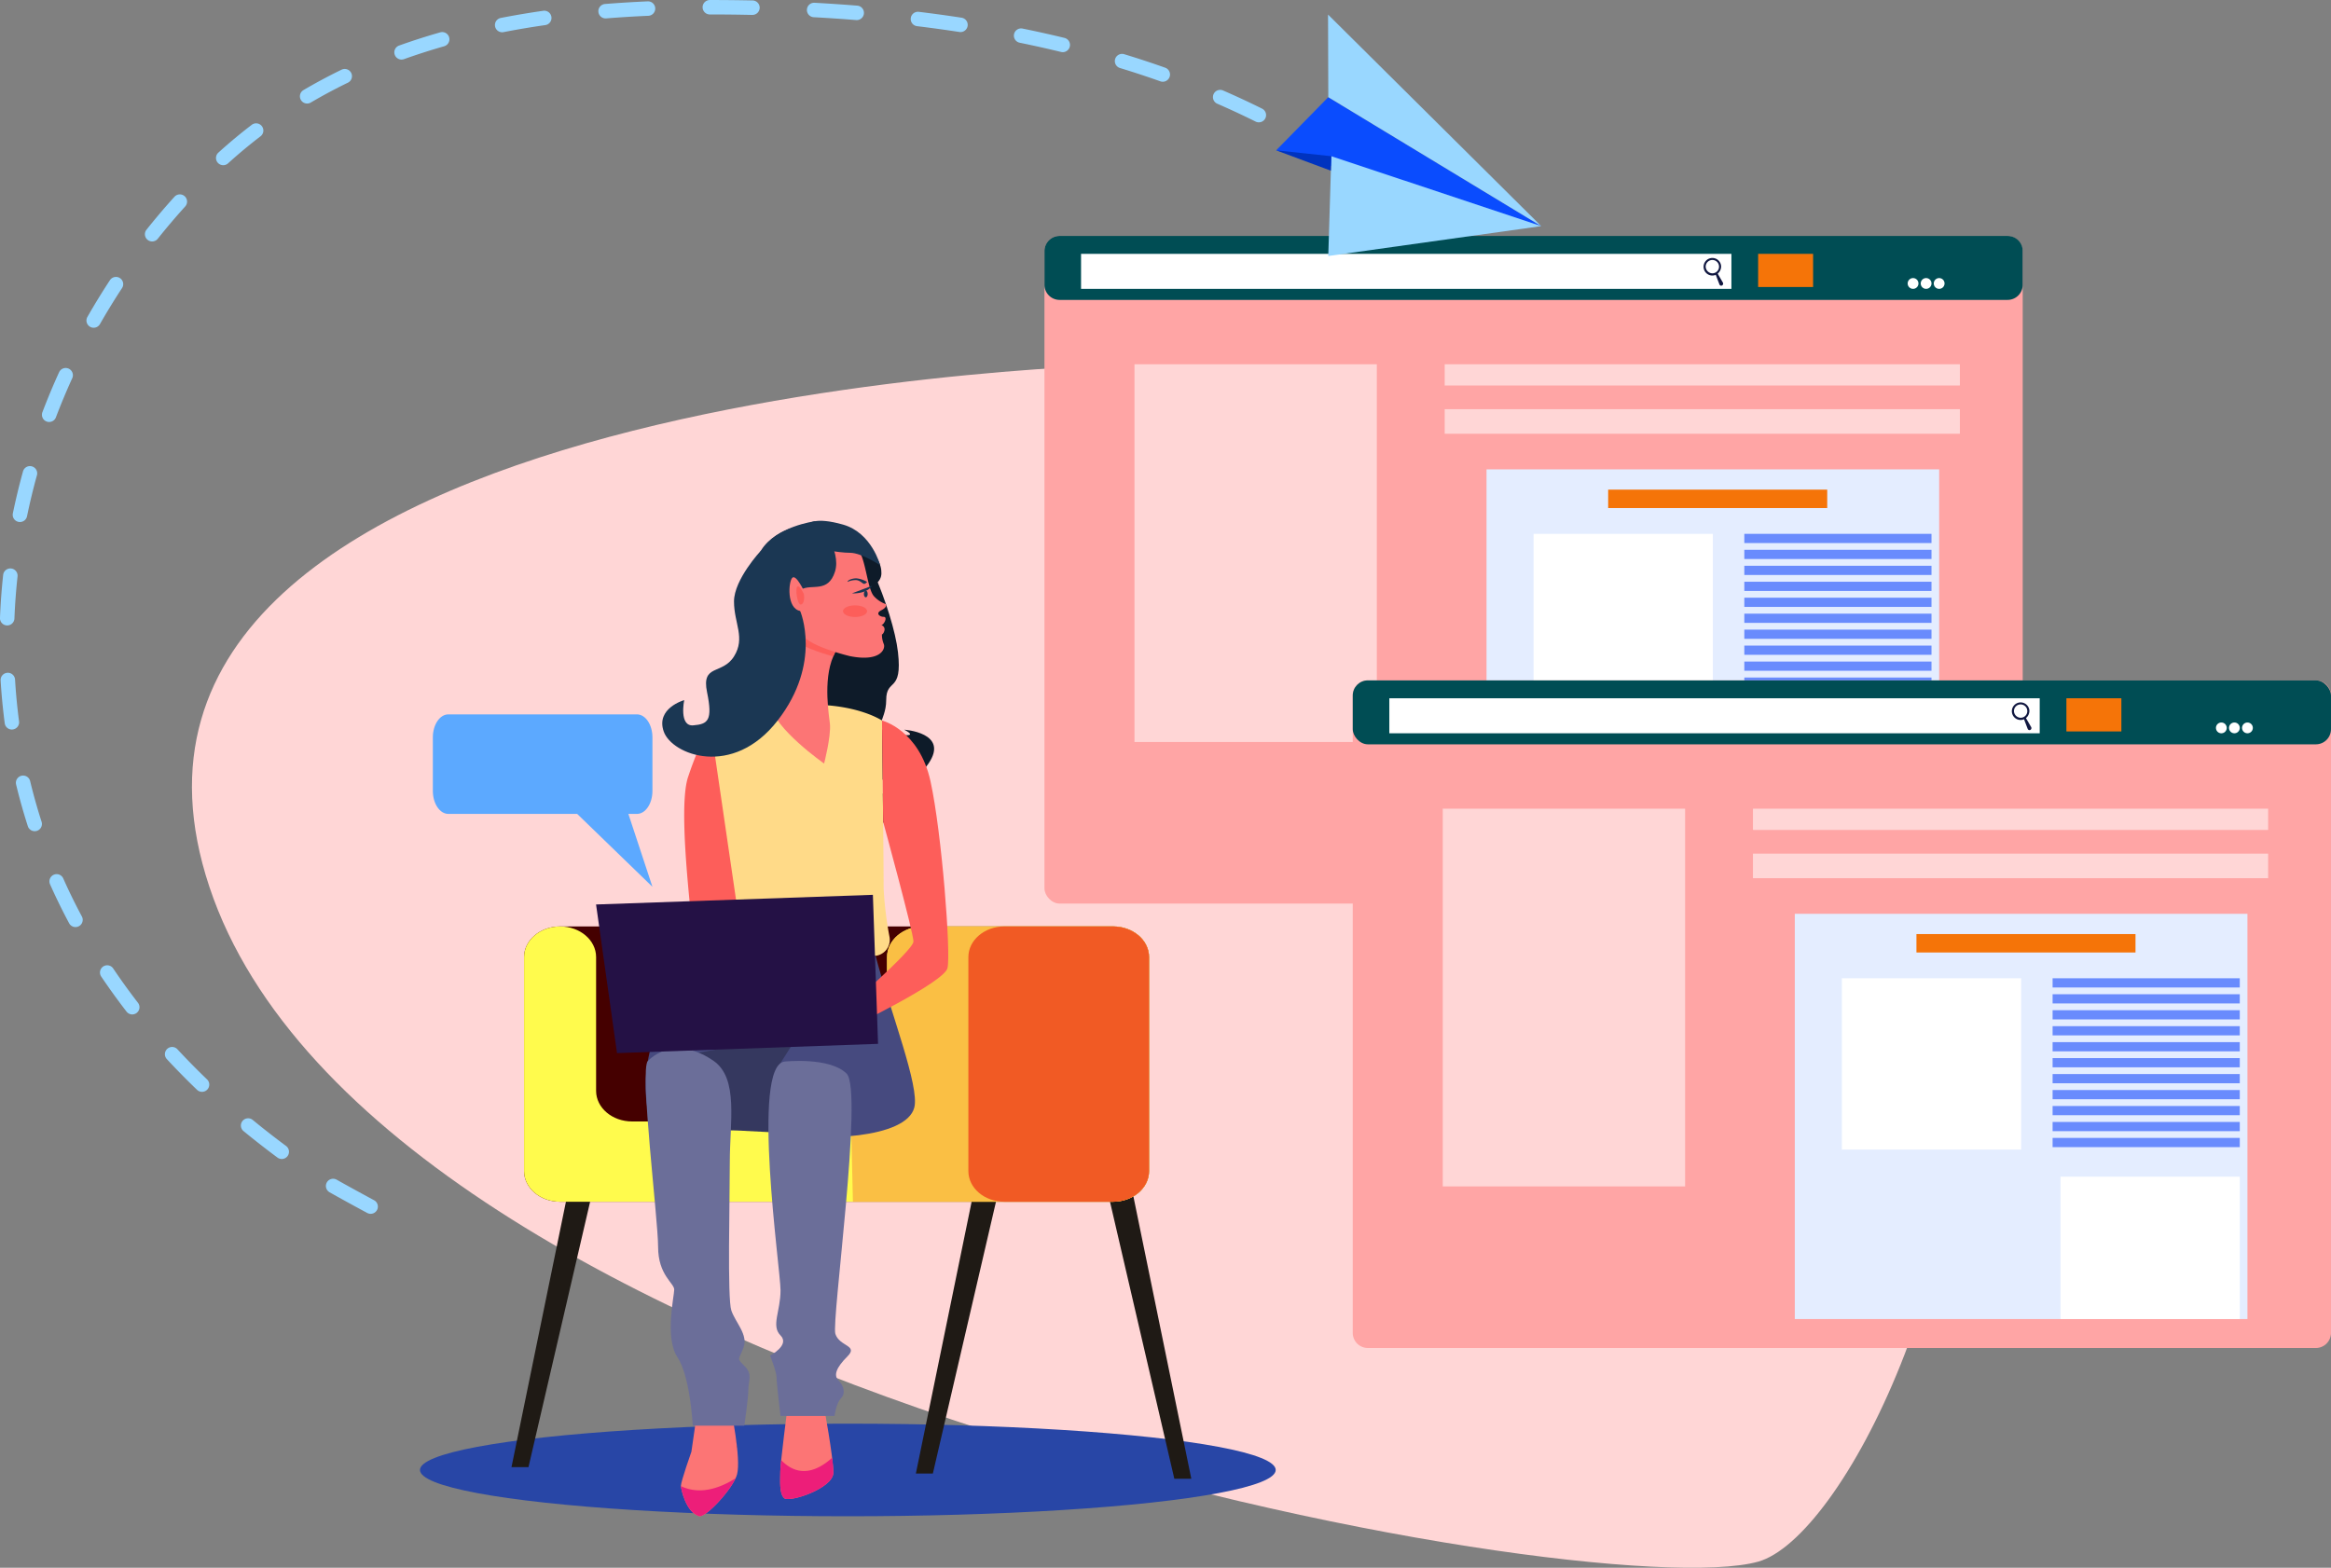 <svg xmlns="http://www.w3.org/2000/svg" width="535.048" height="359.924" viewBox="0 0 535.048 359.924">
    <rect x="0" y="0" width="535.048" height="359.924" fill="#808080" stroke="none"/>
    <defs>
        <linearGradient id="linear-gradient" x1="3.188" x2="2.122" y1=".287" y2=".722" gradientUnits="objectBoundingBox">
            <stop offset="0" stop-color="#f57939"/>
            <stop offset="1" stop-color="#fffb4d"/>
        </linearGradient>
        <style>
            .cls-1{fill:#ffd6d6}.cls-2{fill:#ffa5a5}.cls-3{fill:#004d54}.cls-4{fill:#fff}.cls-5{fill:#121841}.cls-6{fill:#f57408}.cls-7{fill:#e4edff}.cls-8{fill:#698bfd}.cls-10{fill:#1f1a15}.cls-13{fill:#fabf44}.cls-15{fill:#0e1b29}.cls-16{fill:#fc7575}.cls-20{fill:#6b6e99}.cls-21{fill:#fd5e5a}.cls-23{fill:#ed1e79}.cls-24{fill:#1b3753}.cls-26{fill:#99d7ff}
        </style>
    </defs>
    <g id="Group_1840" data-name="Group 1840" transform="translate(-130.98 -1448.081)">
        <path id="Path_4310" d="M392.621 1534.055s-250.749 4.482-212.349 119.955 317.391 165.605 355.5 154.939 134.264-259.649-143.151-274.894z" class="cls-1" data-name="Path 4310" transform="translate(-1.235 -2.344)"/>
        <g id="Group_1830" data-name="Group 1830" transform="translate(370.721 1502.248)">
            <rect id="Rectangle_928" width="224.545" height="153.272" class="cls-2" data-name="Rectangle 928" rx="3.478"/>
            <path id="Rectangle_929" d="M3.477 0h217.59a3.478 3.478 0 0 1 3.478 3.478v7.728a3.478 3.478 0 0 1-3.478 3.478H3.478A3.478 3.478 0 0 1 0 11.207v-7.73A3.477 3.477 0 0 1 3.477 0z" class="cls-3" data-name="Rectangle 929"/>
            <path id="Rectangle_930" d="M0 0H55.628V86.716H0z" class="cls-1" data-name="Rectangle 930" transform="translate(20.664 29.462)"/>
            <path id="Rectangle_931" d="M0 0H118.256V4.875H0z" class="cls-1" data-name="Rectangle 931" transform="translate(91.865 29.462)"/>
            <path id="Rectangle_932" d="M0 0H118.256V5.639H0z" class="cls-1" data-name="Rectangle 932" transform="translate(91.865 39.776)"/>
            <path id="Rectangle_933" d="M0 0H149.281V8.034H0z" class="cls-4" data-name="Rectangle 933" transform="translate(8.4 4.112)"/>
            <path id="Path_4311" d="M583.608 1514.948a1.236 1.236 0 1 1-1.236-1.236 1.236 1.236 0 0 1 1.236 1.236z" class="cls-4" data-name="Path 4311" transform="translate(-382.997 -1504.038)"/>
            <path id="Path_4312" d="M586.688 1514.948a1.236 1.236 0 1 1-1.236-1.236 1.236 1.236 0 0 1 1.236 1.236z" class="cls-4" data-name="Path 4312" transform="translate(-383.081 -1504.038)"/>
            <path id="Path_4313" d="M589.767 1514.948a1.236 1.236 0 1 1-1.236-1.236 1.236 1.236 0 0 1 1.236 1.236z" class="cls-4" data-name="Path 4313" transform="translate(-383.165 -1504.038)"/>
            <path id="Path_4314" d="M537.4 1514.606l-1.187-2.05a2.16 2.16 0 0 0 .792-1.686 2.017 2.017 0 1 0-2.014 2.123 1.9 1.9 0 0 0 .779-.165l.84 2.2a.448.448 0 0 0 .033.069.432.432 0 0 0 .61.157.483.483 0 0 0 .147-.648zm-3.939-3.735a1.532 1.532 0 1 1 1.53 1.613 1.576 1.576 0 0 1-1.534-1.614z" class="cls-5" data-name="Path 4314" transform="translate(-381.683 -1503.902)"/>
            <path id="Rectangle_934" d="M0 0H12.616V7.612H0z" class="cls-6" data-name="Rectangle 934" transform="translate(163.814 4.112)"/>
            <path id="Rectangle_935" d="M0 0H103.896V93.036H0z" class="cls-7" data-name="Rectangle 935" transform="translate(101.47 53.59)"/>
            <path id="Rectangle_936" d="M0 0H41.145V39.329H0z" class="cls-4" data-name="Rectangle 936" transform="translate(112.273 68.392)"/>
            <path id="Rectangle_937" d="M0 0H41.145V32.683H0z" class="cls-4" data-name="Rectangle 937" transform="translate(162.462 113.943)"/>
            <path id="Rectangle_938" d="M0 0H50.282V4.229H0z" class="cls-6" data-name="Rectangle 938" transform="translate(129.39 58.242)"/>
            <path id="Rectangle_939" d="M0 0H42.965V2.115H0z" class="cls-8" data-name="Rectangle 939" transform="translate(160.642 68.392)"/>
            <path id="Rectangle_940" d="M0 0H42.965V2.115H0z" class="cls-8" data-name="Rectangle 940" transform="translate(160.642 72.057)"/>
            <path id="Rectangle_941" d="M0 0H42.965V2.115H0z" class="cls-8" data-name="Rectangle 941" transform="translate(160.642 75.722)"/>
            <path id="Rectangle_942" d="M0 0H42.965V2.115H0z" class="cls-8" data-name="Rectangle 942" transform="translate(160.642 79.387)"/>
            <path id="Rectangle_943" d="M0 0H42.965V2.114H0z" class="cls-8" data-name="Rectangle 943" transform="translate(160.642 83.053)"/>
            <path id="Rectangle_944" d="M0 0H42.965V2.115H0z" class="cls-8" data-name="Rectangle 944" transform="translate(160.642 86.717)"/>
            <path id="Rectangle_945" d="M0 0H42.965V2.115H0z" class="cls-8" data-name="Rectangle 945" transform="translate(160.642 90.382)"/>
            <path id="Rectangle_946" d="M0 0H42.965V2.114H0z" class="cls-8" data-name="Rectangle 946" transform="translate(160.642 94.048)"/>
            <path id="Rectangle_947" d="M0 0H42.965V2.115H0z" class="cls-8" data-name="Rectangle 947" transform="translate(160.642 97.713)"/>
            <path id="Rectangle_948" d="M0 0H42.965V2.115H0z" class="cls-8" data-name="Rectangle 948" transform="translate(160.642 101.378)"/>
            <path id="Rectangle_949" d="M0 0H42.965V2.115H0z" class="cls-8" data-name="Rectangle 949" transform="translate(160.642 105.042)"/>
        </g>
        <g id="Group_1831" data-name="Group 1831" transform="translate(441.483 1604.28)">
            <path id="Rectangle_950" d="M3.478 0h217.589a3.477 3.477 0 0 1 3.477 3.477v146.318a3.477 3.477 0 0 1-3.477 3.477H3.477A3.477 3.477 0 0 1 0 149.795V3.478A3.478 3.478 0 0 1 3.478 0z" class="cls-2" data-name="Rectangle 950"/>
            <rect id="Rectangle_951" width="224.545" height="14.684" class="cls-3" data-name="Rectangle 951" rx="3.477"/>
            <path id="Rectangle_952" d="M0 0H55.628V86.716H0z" class="cls-1" data-name="Rectangle 952" transform="translate(20.664 29.462)"/>
            <path id="Rectangle_953" d="M0 0H118.256V4.875H0z" class="cls-1" data-name="Rectangle 953" transform="translate(91.864 29.462)"/>
            <path id="Rectangle_954" d="M0 0H118.256V5.639H0z" class="cls-1" data-name="Rectangle 954" transform="translate(91.864 39.776)"/>
            <path id="Rectangle_955" d="M0 0H149.282V8.035H0z" class="cls-4" data-name="Rectangle 955" transform="translate(8.4 4.112)"/>
            <path id="Path_4315" d="M656.354 1619.84a1.237 1.237 0 1 1-1.237-1.236 1.237 1.237 0 0 1 1.237 1.236z" class="cls-4" data-name="Path 4315" transform="translate(-455.742 -1608.93)"/>
            <path id="Path_4316" d="M659.433 1619.84a1.236 1.236 0 1 1-1.236-1.236 1.236 1.236 0 0 1 1.236 1.236z" class="cls-4" data-name="Path 4316" transform="translate(-455.826 -1608.93)"/>
            <path id="Path_4317" d="M662.512 1619.84a1.236 1.236 0 1 1-1.236-1.236 1.236 1.236 0 0 1 1.236 1.236z" class="cls-4" data-name="Path 4317" transform="translate(-455.91 -1608.93)"/>
            <path id="Path_4318" d="M610.142 1619.5l-1.188-2.049a2.161 2.161 0 0 0 .793-1.686 2.017 2.017 0 1 0-2.015 2.124 1.92 1.92 0 0 0 .779-.165l.84 2.2a.641.641 0 0 0 .032.069.431.431 0 0 0 .611.155.483.483 0 0 0 .148-.648zm-3.94-3.735a1.532 1.532 0 1 1 1.53 1.613 1.575 1.575 0 0 1-1.532-1.616z" class="cls-5" data-name="Path 4318" transform="translate(-454.429 -1608.795)"/>
            <path id="Rectangle_956" d="M0 0H12.616V7.612H0z" class="cls-6" data-name="Rectangle 956" transform="translate(163.813 4.112)"/>
            <path id="Rectangle_957" d="M0 0H103.896V93.036H0z" class="cls-7" data-name="Rectangle 957" transform="translate(101.47 53.59)"/>
            <path id="Rectangle_958" d="M0 0H41.145V39.329H0z" class="cls-4" data-name="Rectangle 958" transform="translate(112.272 68.392)"/>
            <path id="Rectangle_959" d="M0 0H41.145V32.683H0z" class="cls-4" data-name="Rectangle 959" transform="translate(162.461 113.943)"/>
            <path id="Rectangle_960" d="M0 0H50.282V4.229H0z" class="cls-6" data-name="Rectangle 960" transform="translate(129.39 58.242)"/>
            <path id="Rectangle_961" d="M0 0H42.965V2.115H0z" class="cls-8" data-name="Rectangle 961" transform="translate(160.642 68.392)"/>
            <path id="Rectangle_962" d="M0 0H42.965V2.115H0z" class="cls-8" data-name="Rectangle 962" transform="translate(160.642 72.057)"/>
            <path id="Rectangle_963" d="M0 0H42.965V2.115H0z" class="cls-8" data-name="Rectangle 963" transform="translate(160.642 75.722)"/>
            <path id="Rectangle_964" d="M0 0H42.965V2.115H0z" class="cls-8" data-name="Rectangle 964" transform="translate(160.642 79.387)"/>
            <path id="Rectangle_965" d="M0 0H42.965V2.115H0z" class="cls-8" data-name="Rectangle 965" transform="translate(160.642 83.052)"/>
            <path id="Rectangle_966" d="M0 0H42.965V2.114H0z" class="cls-8" data-name="Rectangle 966" transform="translate(160.642 86.717)"/>
            <path id="Rectangle_967" d="M0 0H42.965V2.115H0z" class="cls-8" data-name="Rectangle 967" transform="translate(160.642 90.382)"/>
            <path id="Rectangle_968" d="M0 0H42.965V2.115H0z" class="cls-8" data-name="Rectangle 968" transform="translate(160.642 94.047)"/>
            <path id="Rectangle_969" d="M0 0H42.965V2.114H0z" class="cls-8" data-name="Rectangle 969" transform="translate(160.642 97.713)"/>
            <path id="Rectangle_970" d="M0 0H42.965V2.115H0z" class="cls-8" data-name="Rectangle 970" transform="translate(160.642 101.378)"/>
            <path id="Rectangle_971" d="M0 0H42.965V2.115H0z" class="cls-8" data-name="Rectangle 971" transform="translate(160.642 105.042)"/>
        </g>
        <g id="Group_1835" data-name="Group 1835" transform="translate(227.379 1567.644)">
            <ellipse id="Ellipse_165" cx="98.211" cy="10.628" fill="#2846a6" data-name="Ellipse 165" rx="98.211" ry="10.628" transform="translate(0 207.283)"/>
            <path id="Path_4319" d="M347.1 1793.97h3.9l15.515-66.82-5.648-.3z" class="cls-10" data-name="Path 4319" transform="translate(-233.273 -1575.246)"/>
            <path id="Path_4320" d="M411.552 1795.209h-3.9l-15.515-66.821 5.648-.3z" class="cls-10" data-name="Path 4320" transform="translate(-234.501 -1575.28)"/>
            <path id="Path_4321" d="M304.348 1787.8h-3.9l-15.515-66.821 5.648-.3z" class="cls-10" data-name="Path 4321" transform="translate(-231.578 -1575.078)"/>
            <path id="Path_4322" d="M251.679 1792.46h3.9l15.515-66.822-5.648-.3z" class="cls-10" data-name="Path 4322" transform="translate(-230.671 -1575.205)"/>
            <path id="Path_4323" fill="#450000" d="M254.647 1673.764v49.148c0 3.881 3.7 7.027 8.266 7.027h126.919c4.565 0 8.265-3.146 8.265-7.027v-49.148c0-3.881-3.7-7.028-8.265-7.028H262.913c-4.565 0-8.266 3.147-8.266 7.028z" data-name="Path 4323" transform="translate(-230.752 -1573.607)"/>
            <path id="Path_4324" fill="url(#linear-gradient)" d="M262.913 1666.736c4.564 0 8.265 3.147 8.265 7.028v30.718c0 3.88 3.7 7.027 8.264 7.027H329.7c4.388 0 7.977-2.908 8.249-6.58.022-42.71.015-27.98.017-31.165 0-3.881 3.7-7.028 8.265-7.028h43.6c4.565 0 8.265 3.147 8.265 7.028v49.148c0 3.881-3.7 7.027-8.265 7.027H262.913c-4.565 0-8.266-3.146-8.266-7.027v-49.148c0-3.881 3.701-7.028 8.266-7.028z" data-name="Path 4324" transform="translate(-230.752 -1573.607)"/>
            <g id="Group_1832" data-name="Group 1832" transform="translate(98.948 93.129)">
                <path id="Path_4327" d="M340.053 1704.929l.017-30.677v-.489c0-3.881 3.7-7.028 8.265-7.028h43.6c4.565 0 8.265 3.147 8.265 7.028v49.148c0 3.881-3.7 7.027-8.265 7.027h-59.7l-.437-18.43c4.394.001 7.983-2.908 8.255-6.579z" class="cls-13" data-name="Path 4327" transform="translate(-331.804 -1666.736)"/>
            </g>
            <path id="Path_4328" fill="#f15a24" d="M367.755 1729.939h24.936c4.565 0 8.265-3.146 8.265-7.027v-49.148c0-3.881-3.7-7.028-8.265-7.028h-24.936c-4.564 0-8.265 3.147-8.265 7.028v49.148c0 3.881 3.701 7.027 8.265 7.027z" data-name="Path 4328" transform="translate(-233.611 -1573.607)"/>
            <g id="Group_1834" data-name="Group 1834" transform="translate(40.419)">
                <g id="Group_1833" data-name="Group 1833">
                    <path id="Path_4329" d="M328.047 1571.9s-13.365-2.28-18.039 6.952-4.234 30.1 2.128 35.51 5.3 19.252 10.877 23.34 19.776 5.935 19.776-3.692c0 0-6.921 1.172-8.674-4.821 0 0 9.933 4.655 14.787-2.449s-5.574-7.763-5.574-7.763 4.1 2.011-2.016.955-2.122-2.58-2.122-7.748 3.778-1.515 2.7-11.009-9.29-29.603-13.843-29.275z" class="cls-15" data-name="Path 4329" transform="translate(-272.595 -1571.014)"/>
                    <path id="Path_4330" d="M295.367 1781.368l-1.3 9.048s-2.413 6.837-2.413 7.842c0 .664 1.135 6.058 4.155 6.969 1.549.466 7.889-6.453 8.731-9.582.985-3.657-1.425-15.081-1.425-15.081z" class="cls-16" data-name="Path 4330" transform="translate(-272.18 -1576.711)"/>
                    <path id="Path_4331" d="M316.827 1779.737s-1.721 13.272-1.721 15.281-.273 4.9.861 6.032 11.316-2.211 11.316-5.83-2.212-15.483-2.212-15.483z" class="cls-16" data-name="Path 4331" transform="translate(-272.819 -1576.689)"/>
                    <path id="Path_4332" fill="#ffda88" d="M338.322 1656.561c0-9.061-.375-38.535-.375-38.535s-5.357-3.631-16.084-3.631c-3.449 0-6.62-.589-10.054.035a63.8 63.8 0 0 0-13.829 4.416s2.222 27.807-1.252 46.792a5.481 5.481 0 0 0 5.416 6.432h33.89a3.7 3.7 0 0 0 3.649-4.309 83.143 83.143 0 0 1-1.361-11.2z" data-name="Path 4332" transform="translate(-272.316 -1572.173)"/>
                    <path id="Path_4333" fill="#464a7f" d="M299.789 1673.09c-5.5 4.257-6.669 5.723-8.233 7.641-12.206 14.981-8.692 35.324-3.144 34.559s17.014-2.75 25.891-.9 28.85 1.3 30.7-5.917c1.232-4.8-5.334-21.523-8.888-34.795z" data-name="Path 4333" transform="translate(-271.953 -1573.78)"/>
                    <path id="Path_4334" fill="#35385f" d="M318.7 1692.353l-4.153 6.519c-2.043 4.674-.851 15.868-.851 15.868l-18.249-.924-.868-17.195z" data-name="Path 4334" transform="translate(-272.26 -1574.306)"/>
                    <path id="Path_4335" d="M316.019 1698.623s10.357-1.11 14.24 2.773-3.514 56.776-2.588 59.735 5.363 2.589 2.773 5.178-3.236 4.346-2.034 5.548 1.664 2.959.554 4.069-1.48 4.068-1.48 4.068h-12.4s-.919-7.583-.919-8.877-1.48-4.993-1.48-4.993 4.616-2.406 2.4-4.623 0-5.548 0-10.357-6.833-51.597.934-52.521z" class="cls-20" data-name="Path 4335" transform="translate(-272.743 -1574.473)"/>
                    <path id="Path_4336" d="M283.846 1698.4c3.584-3.583 9.375-4.031 15.108 0s3.7 14.017 3.7 23.078-.593 31.44.351 34.214 3.9 5.548 2.794 8.507-1.666 2.341.245 4.253.864 3.33.864 5.364-.924 8.323-.924 8.323h-11.838s-.555-11.282-3.514-15.72-.74-14.055-.74-15.533-3.7-3.33-3.7-9.8-4.292-40.744-2.346-42.686z" class="cls-20" data-name="Path 4336" transform="translate(-271.953 -1574.392)"/>
                    <path id="Path_4337" d="M298.436 1618.978a82.752 82.752 0 0 0-5.065 12c-2.959 8.323 2.017 41.3 2.017 46.851s6.958 12.52 6.958 12.52l5.918-6.658-3.884-24.041z" class="cls-21" data-name="Path 4337" transform="translate(-272.201 -1572.305)"/>
                    <path id="Path_4338" d="M338.852 1618.135s8.53 2.1 11.133 13.939 4.718 39.576 3.9 42.9-22.265 13.623-22.265 13.623l-1.813-3.636s16.269-14.055 16.269-16.089-6.963-27.493-6.963-27.493z" class="cls-21" data-name="Path 4338" transform="translate(-273.221 -1572.282)"/>
                    <path id="Path_4339" fill="#241145" d="M271.634 1661.491l4.809 34.125 59.919-2.131-1.186-34.211z" data-name="Path 4339" transform="translate(-271.634 -1573.404)"/>
                    <path id="Path_4340" d="M304.213 1796.972c-5.585 3.536-9.739 3.165-12.552 1.816.074.937 1.232 6.007 4.152 6.887 1.416.425 6.838-5.323 8.4-8.703z" class="cls-23" data-name="Path 4340" transform="translate(-272.18 -1577.159)"/>
                    <path id="Path_4341" d="M327.283 1795.558a31.691 31.691 0 0 0-.279-3.413c-3.223 2.9-7.526 4.805-11.688.551-.127 1.252-.209 2.225-.209 2.661 0 2.012-.273 4.9.861 6.032s11.315-2.211 11.315-5.831z" class="cls-23" data-name="Path 4341" transform="translate(-272.819 -1577.027)"/>
                    <path id="Path_4342" d="M328.378 1600.152s-.464 1.021-1.17 2.623c-2.446 5.548-.89 14.058-.766 15.537.247 2.972-1.342 9.052-1.342 9.052s-11.62-8.129-12.278-13.469l6.3-19.3z" class="cls-16" data-name="Path 4342" transform="translate(-272.757 -1571.64)"/>
                    <path id="Path_4343" d="M319.266 1594.6l9.255 5.555s-.466 1.024-1.17 2.623c-3.258-.9-8.232-2.54-9.311-4.424z" class="cls-21" data-name="Path 4343" transform="translate(-272.9 -1571.64)"/>
                    <path id="Path_4344" d="M321.6 1578.236l13.978 7.714a2.878 2.878 0 0 0 2.9-3.164c0-3.23-3.56-6.4-7.187-8.242a33.852 33.852 0 0 0-8.175-2.643z" class="cls-15" data-name="Path 4344" transform="translate(-272.997 -1571.021)"/>
                    <path id="Path_4345" d="M326.555 1574.821s5.406.923 6.858 3.495 1.845 8.7 3.3 10.154a6.6 6.6 0 0 0 2.714 1.768s.384.67-1.066 1.395-.352 1.518.549 1.518.144 1.715-.549 1.912a1 1 0 0 1 .726 1.12c-.165.857-.593 1.022-.593 1.022a5.556 5.556 0 0 0 .416 2.175c.462 1.055-.658 4.187-7.735 2.8 0 0-10.518-2.473-11.145-5.439s-5.3-13.75-1.317-17.739 7.842-4.181 7.842-4.181z" class="cls-16" data-name="Path 4345" transform="translate(-272.875 -1571.1)"/>
                    <path id="Path_4346" d="M321.788 1571.712s1.318-1.715 7.912.164 8.5 9.337 8.5 9.337-4.246-2.87-6.916-2.87-8.712-1.014-9.692-1.994.196-4.637.196-4.637z" class="cls-24" data-name="Path 4346" transform="translate(-272.986 -1570.996)"/>
                    <path id="Path_4347" d="M322.833 1571.115c.921 0 6.249 6.638 4.666 11.583s-5.339 2.736-7.714 4.054.459 7.418.031 9.891-7.088 16.613-7.088 16.613-5.6-29.9-2.205-35.435 12.31-6.706 12.31-6.706z" class="cls-24" data-name="Path 4347" transform="translate(-272.665 -1570.999)"/>
                    <path id="Path_4348" d="M329.9 1592.289c0 .738 1.239 1.336 2.768 1.336s2.767-.6 2.767-1.336-1.239-1.338-2.767-1.338-2.768.599-2.768 1.338z" class="cls-21" data-name="Path 4348" transform="translate(-273.223 -1571.54)"/>
                    <path id="Path_4349" d="M336.606 1586.344s-.909 1.826-4.61 1.741z" class="cls-24" data-name="Path 4349" transform="translate(-273.28 -1571.415)"/>
                    <path id="Path_4350" d="M335.461 1585.4a6.008 6.008 0 0 0-2.44-.821c-1.066 0-2.05.431-2.05.821a4.362 4.362 0 0 1 2.09-.41c.922.143 1.353.853 1.723.853s.677-.443.677-.443z" class="cls-24" data-name="Path 4350" transform="translate(-273.252 -1571.367)"/>
                    <path id="Path_4351" d="M318.91 1591.886s5.126 11.881-5.17 25.155-24.267 7.9-26.148 2.527 4.7-7.211 4.7-7.211-1.255 6.08 2.088 5.792 4.5-1.076 3.154-7.62 3.514-3.92 6.188-8.206 0-7.556 0-12.619 6.2-11.693 6.2-11.693z" class="cls-24" data-name="Path 4351" transform="translate(-272.06 -1571.188)"/>
                    <path id="Path_4352" d="M320.721 1587.707s-1.909-4.155-2.8-3.265-1.334 7.022 1.806 7.615.994-4.35.994-4.35z" class="cls-16" data-name="Path 4352" transform="translate(-272.879 -1571.359)"/>
                    <path id="Path_4353" d="M320.628 1588.271s-.983-2.264-1.516-1.73.041 4.1.758 4.1.93-1.229.758-2.37z" class="cls-21" data-name="Path 4353" transform="translate(-272.923 -1571.418)"/>
                    <path id="Path_4354" d="M335.706 1588.253c0 .424-.2.767-.437.767s-.436-.343-.436-.767.195-.769.436-.769.437.345.437.769z" class="cls-24" data-name="Path 4354" transform="translate(-273.358 -1571.446)"/>
                </g>
            </g>
            <path id="Path_4355" fill="#5ca9ff" d="M236.68 1616.684h43.284c1.966 0 3.559 2.365 3.559 5.281v12.288c0 2.916-1.593 5.282-3.559 5.282H278l5.519 16.728-17.267-16.728H236.68c-1.966 0-3.56-2.366-3.56-5.282v-12.288c0-2.916 1.594-5.281 3.56-5.281z" data-name="Path 4355" transform="translate(-230.165 -1572.242)"/>
        </g>
        <g id="Group_1838" data-name="Group 1838" transform="translate(130.98 1448.081)">
            <g id="Group_1836" data-name="Group 1836" transform="translate(299.704 31.574)">
                <path id="Path_4356" d="M444.963 1486.486a1.648 1.648 0 0 1-.9-.265c-1.36-.876-2.766-1.751-4.177-2.6a1.659 1.659 0 1 1 1.71-2.842c1.441.868 2.875 1.76 4.263 2.656a1.658 1.658 0 0 1-.9 3.052z" class="cls-26" data-name="Path 4356" transform="translate(-439.086 -1480.54)"/>
            </g>
            <g id="Group_1837" data-name="Group 1837">
                <path id="Path_4357" d="M216.054 1726.749a1.65 1.65 0 0 1-.787-.2c-3.563-1.923-6.47-3.521-8.639-4.748a1.658 1.658 0 1 1 1.632-2.887c2.152 1.216 5.039 2.8 8.583 4.715a1.659 1.659 0 0 1-.79 3.12zm-20.4-12.587a1.652 1.652 0 0 1-.987-.327c-2.663-1.976-5.283-4.02-7.785-6.076a1.659 1.659 0 0 1 2.106-2.564c2.459 2.021 5.035 4.033 7.655 5.976a1.659 1.659 0 0 1-.989 2.991zm-18.3-15.419a1.658 1.658 0 0 1-1.15-.462c-2.385-2.292-4.717-4.664-6.931-7.052a1.658 1.658 0 0 1 2.432-2.255c2.172 2.34 4.459 4.667 6.8 6.914a1.659 1.659 0 0 1-1.149 2.855zm-16.012-17.77a1.652 1.652 0 0 1-1.313-.644c-2.027-2.621-3.977-5.324-5.8-8.029a1.659 1.659 0 1 1 2.753-1.851c1.779 2.645 3.686 5.287 5.667 7.852a1.658 1.658 0 0 1-1.31 2.672zm-13.033-20.056a1.659 1.659 0 0 1-1.463-.876c-1.558-2.91-3.025-5.906-4.361-8.905a1.659 1.659 0 1 1 3.03-1.35c1.3 2.927 2.734 5.851 4.255 8.689a1.659 1.659 0 0 1-1.461 2.443zm-9.363-22.013a1.659 1.659 0 0 1-1.579-1.15c-1.01-3.134-1.913-6.347-2.688-9.552a1.659 1.659 0 1 1 3.225-.779c.755 3.123 1.637 6.259 2.621 9.314a1.658 1.658 0 0 1-1.579 2.167zm-5.239-23.336a1.658 1.658 0 0 1-1.643-1.444q-.147-1.126-.277-2.259c-.29-2.517-.515-5.078-.666-7.61a1.659 1.659 0 0 1 3.311-.2c.148 2.473.368 4.973.651 7.432q.125 1.107.27 2.2a1.658 1.658 0 0 1-1.428 1.861 1.494 1.494 0 0 1-.213.021zm-1.073-23.9h-.065a1.659 1.659 0 0 1-1.593-1.722c.128-3.273.374-6.6.73-9.881a1.659 1.659 0 1 1 3.3.357c-.347 3.209-.588 6.458-.713 9.653a1.659 1.659 0 0 1-1.654 1.593zm2.924-23.74a1.736 1.736 0 0 1-.338-.034 1.659 1.659 0 0 1-1.288-1.961c.662-3.2 1.445-6.44 2.327-9.626a1.658 1.658 0 1 1 3.2.883c-.862 3.116-1.627 6.285-2.275 9.416a1.659 1.659 0 0 1-1.621 1.321zm6.707-22.967a1.658 1.658 0 0 1-1.551-2.248c1.164-3.066 2.448-6.14 3.814-9.139a1.659 1.659 0 1 1 3.018 1.376c-1.335 2.933-2.59 5.941-3.731 8.941a1.659 1.659 0 0 1-1.545 1.069zm10.216-21.636a1.66 1.66 0 0 1-1.44-2.481c1.625-2.85 3.367-5.689 5.175-8.442a1.659 1.659 0 0 1 2.773 1.823c-1.771 2.693-3.476 5.473-5.067 8.263a1.656 1.656 0 0 1-1.436.836zm13.423-19.812a1.658 1.658 0 0 1-1.3-2.691c2.049-2.576 4.2-5.116 6.409-7.55a1.659 1.659 0 1 1 2.459 2.227c-2.158 2.383-4.267 4.87-6.272 7.389a1.654 1.654 0 0 1-1.291.625zm16.314-17.507a1.657 1.657 0 0 1-1.114-2.886c2.447-2.222 5.015-4.361 7.63-6.359a1.659 1.659 0 1 1 2.015 2.635c-2.542 1.943-5.037 4.021-7.416 6.181a1.656 1.656 0 0 1-1.111.429zm237.711-9.837a1.64 1.64 0 0 1-.737-.174c-2.855-1.42-5.818-2.8-8.8-4.1a1.658 1.658 0 1 1 1.321-3.043c3.041 1.322 6.054 2.725 8.959 4.171a1.658 1.658 0 0 1-.739 3.143zm-218.45-4.318a1.659 1.659 0 0 1-.842-3.088c2.814-1.656 5.758-3.232 8.75-4.686a1.659 1.659 0 1 1 1.449 2.985c-2.913 1.413-5.778 2.947-8.517 4.559a1.647 1.647 0 0 1-.836.23zm196.4-5a1.65 1.65 0 0 1-.554-.1c-3.017-1.07-6.123-2.093-9.235-3.045a1.659 1.659 0 1 1 .97-3.172c3.157.965 6.311 2 9.373 3.089a1.659 1.659 0 0 1-.553 3.223zm-174.727-5.094a1.659 1.659 0 0 1-.56-3.221c3.044-1.092 6.218-2.111 9.433-3.026a1.658 1.658 0 1 1 .909 3.19c-3.143.9-6.246 1.892-9.221 2.96a1.715 1.715 0 0 1-.555.099zm151.773-1.7a1.714 1.714 0 0 1-.393-.047c-3.1-.752-6.294-1.464-9.5-2.121a1.658 1.658 0 1 1 .662-3.25c3.251.663 6.488 1.385 9.623 2.145a1.66 1.66 0 0 1-.389 3.272zm-128.685-4.57a1.659 1.659 0 0 1-.314-3.287c3.155-.615 6.434-1.168 9.747-1.641a1.659 1.659 0 1 1 .469 3.285c-3.257.463-6.48 1.007-9.58 1.613a1.64 1.64 0 0 1-.316.028zm105.19-.047a1.587 1.587 0 0 1-.254-.02c-3.173-.485-6.423-.933-9.658-1.326a1.659 1.659 0 1 1 .4-3.293c3.268.4 6.552.848 9.759 1.341a1.658 1.658 0 0 1-.249 3.3zm-23.792-2.752h-.135c-3.193-.257-6.469-.478-9.739-.655a1.659 1.659 0 0 1 .181-3.314c3.3.181 6.6.4 9.824.661a1.659 1.659 0 0 1-.13 3.312zm-57.663-.379a1.659 1.659 0 0 1-.13-3.312c3.174-.253 6.485-.457 9.842-.606a1.66 1.66 0 0 1 .145 3.316c-3.317.144-6.588.346-9.721.6h-.131zm33.736-.8h-.037c-3.176-.071-6.282-.107-9.234-.107h-.528a1.658 1.658 0 1 1 0-3.317h.528c2.977 0 6.109.035 9.307.1a1.66 1.66 0 0 1-.036 3.319z" class="cls-26" data-name="Path 4357" transform="translate(-130.98 -1448.081)"/>
            </g>
        </g>
        <g id="Group_1839" data-name="Group 1839" transform="translate(423.906 1451.424)">
            <path id="Path_4358" fill="#0a4cfe" d="M492.957 1500.617l-48.873-29.606-11.967 12.206z" data-name="Path 4358" transform="translate(-432.118 -1452.049)"/>
            <path id="Path_4359" d="M444.412 1507.857l.7-22.91 48.18 16.053z" class="cls-26" data-name="Path 4359" transform="translate(-432.453 -1452.429)"/>
            <path id="Path_4360" d="M444.359 1451.518l48.932 48.568-48.873-29.606z" class="cls-26" data-name="Path 4360" transform="translate(-432.451 -1451.518)"/>
            <path id="Path_4361" fill="#0033bf" d="M432.118 1483.56l12.657 1.35-.1 3.327z" data-name="Path 4361" transform="translate(-432.118 -1452.391)"/>
        </g>
    </g>
</svg>
